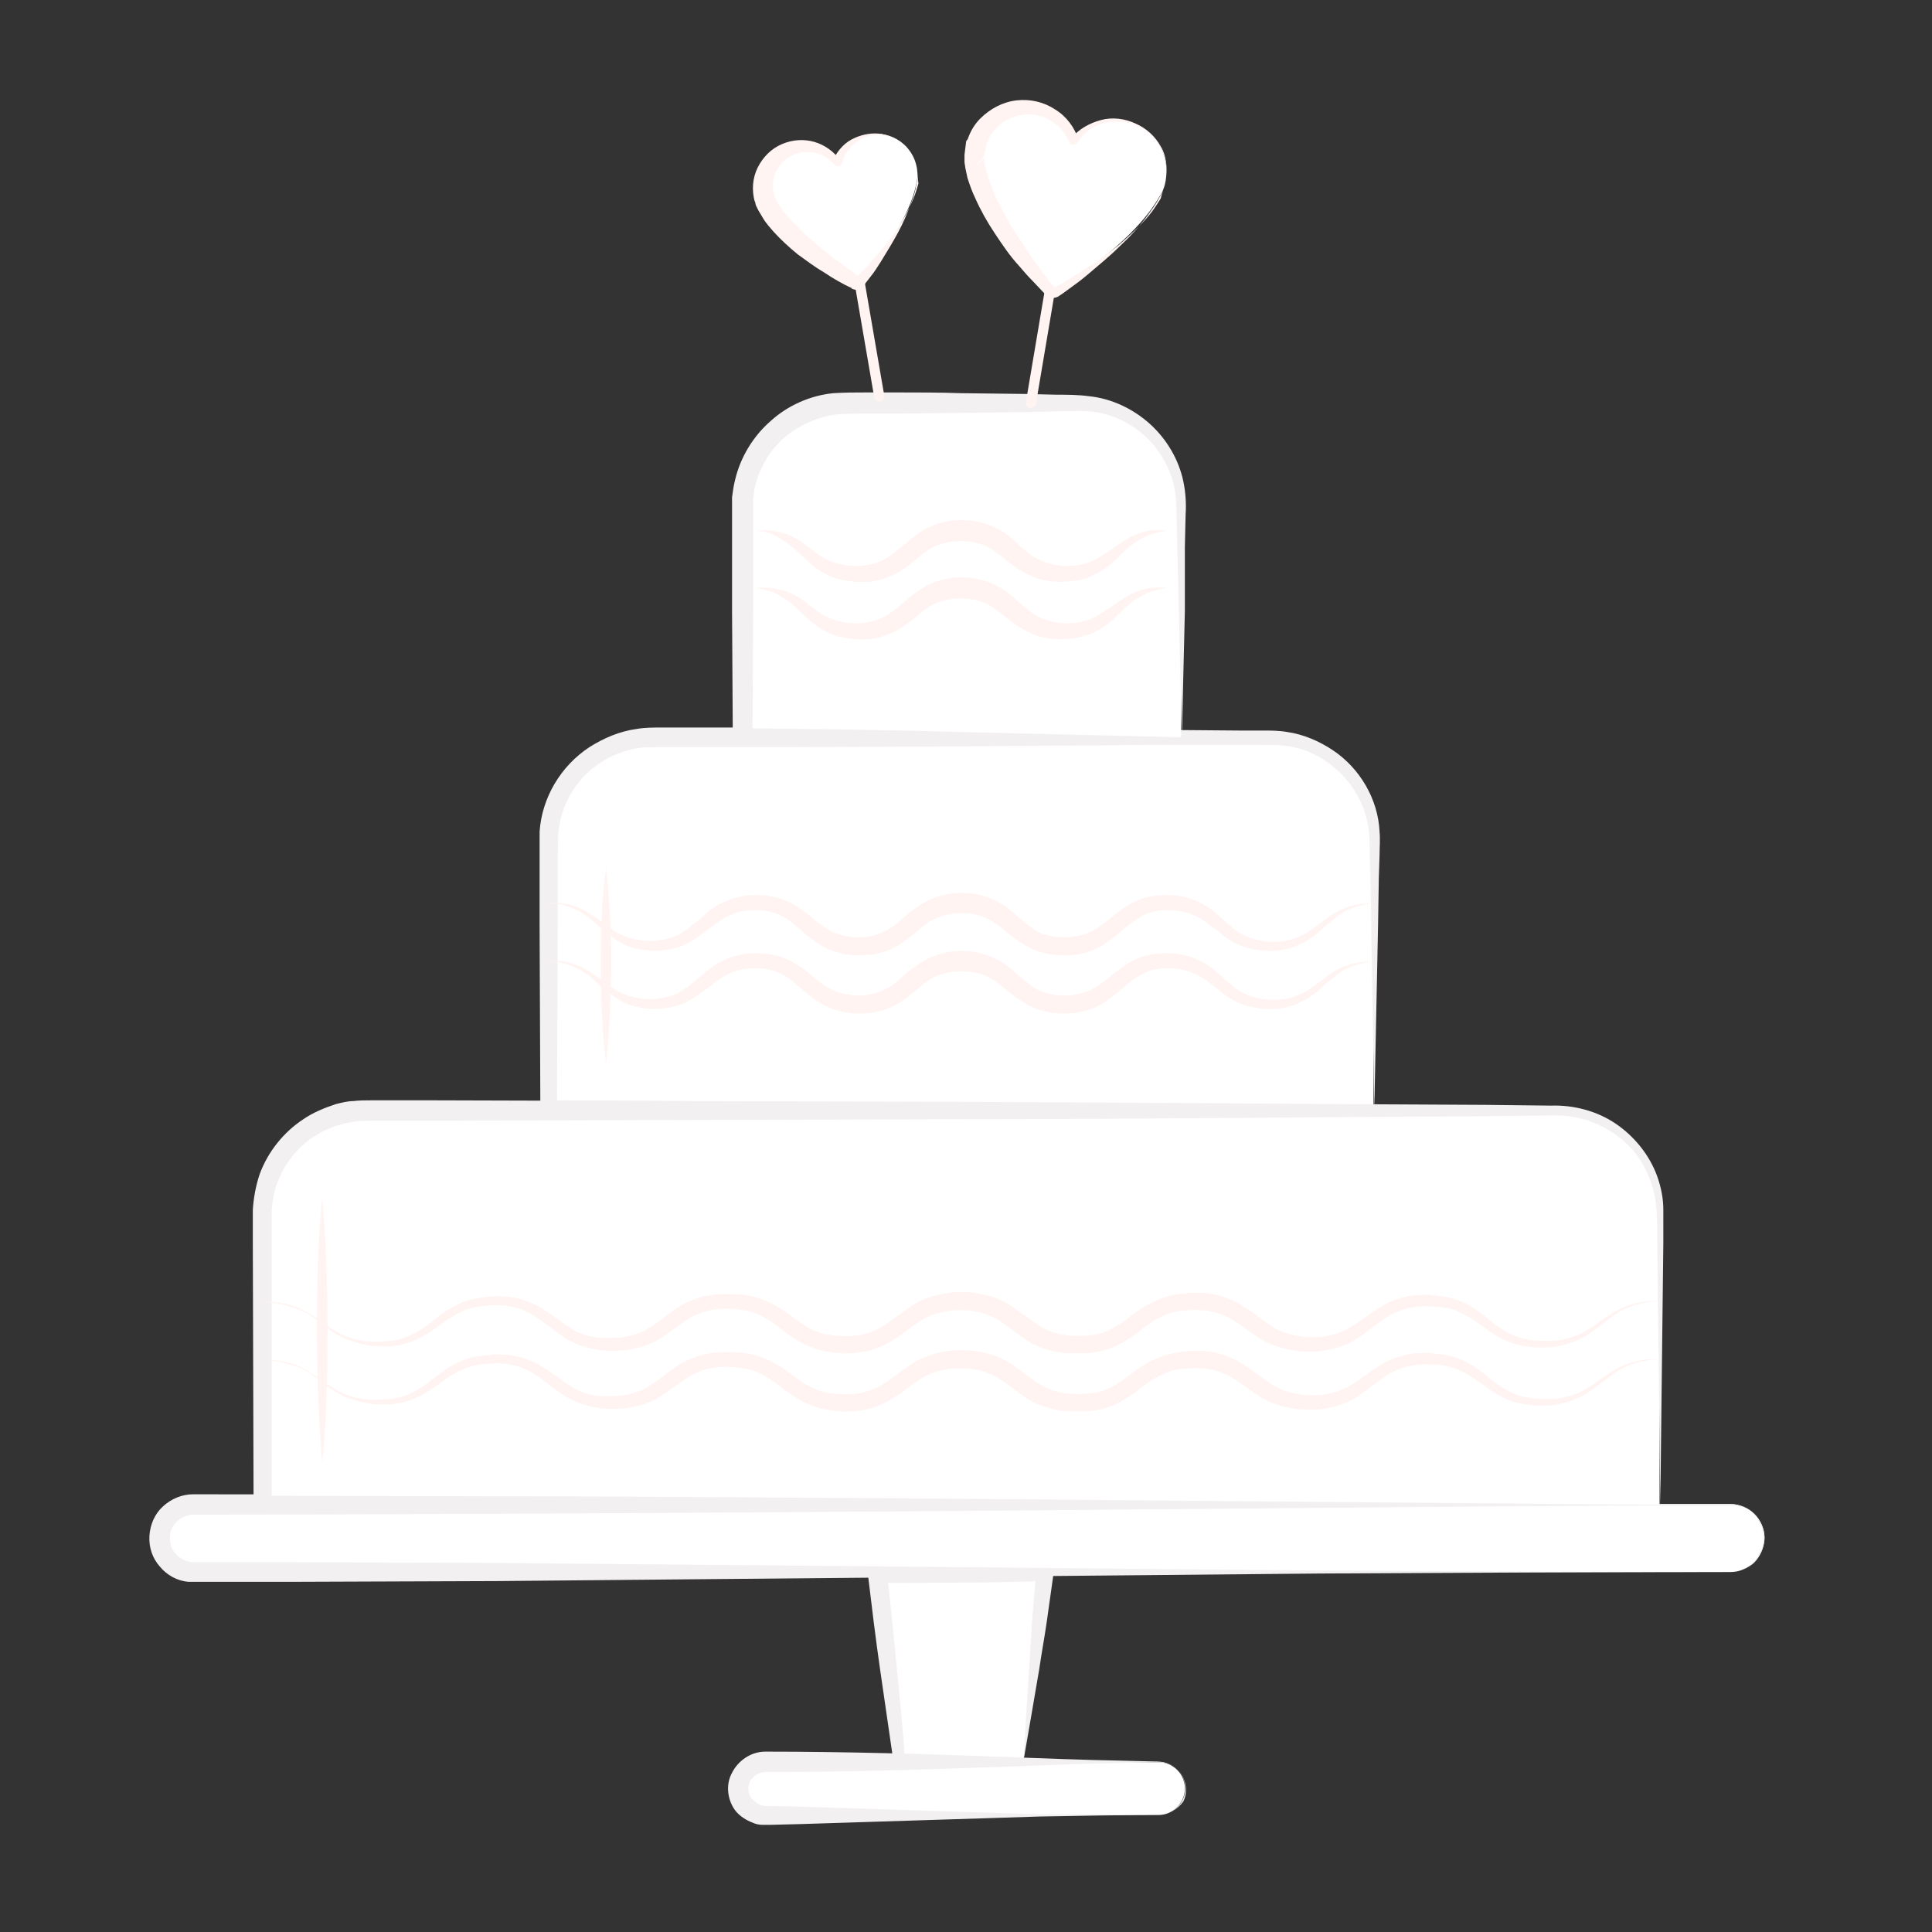 <?xml version="1.0" encoding="utf-8"?>
<!-- Generator: Adobe Illustrator 21.0.0, SVG Export Plug-In . SVG Version: 6.00 Build 0)  -->
<svg version="1.1" id="Layer_1" xmlns="http://www.w3.org/2000/svg" xmlns:xlink="http://www.w3.org/1999/xlink" x="0px" y="0px"
	 viewBox="0 0 256 256" style="enable-background:new 0 0 256 256;" xml:space="preserve">
<rect x="0" y="0" width="256" height="256" fill="#333333" stroke="none"/>
<style type="text/css">
	.st0{fill:#FFFFFF;}
	.st1{fill:#F2F0F0;}
	.st2{fill:#FFF4F2;}
	.st3{fill:none;stroke:#FFF4F2;stroke-width:1.349;stroke-linecap:round;stroke-linejoin:round;stroke-miterlimit:10;}
</style>
<g>
	<polygon class="st0" points="135.6,233.4 119.2,233.4 116.4,208.3 138.5,208.3 	"/>
	<path class="st1" d="M135.6,233.4c-5.2,0.3-10.7,0.7-16.3,0.9c-0.4,0-0.8-0.3-0.9-0.7l0-0.1c-0.3-2.1-0.6-4.2-0.9-6.2
		c-0.3-2.1-0.6-4.2-0.9-6.2c-0.6-4.2-1.1-8.3-1.6-12.5c-0.1-0.7,0.4-1.4,1.2-1.5c0,0,0.1,0,0.1,0l0,0c3.7,0,7.4,0,11.1,0
		c3.7,0,7.4,0.1,11.1,0.2l0,0c0.6,0,1.1,0.5,1.1,1.1c0,0,0,0.1,0,0.1l-0.9,6.4c-0.3,2.1-0.7,4.2-1,6.3
		C137,225.3,136.3,229.4,135.6,233.4z M135.6,233.4l0.8-12.9l0.4-6.2l0.5-6.1l1.1,1.3c-3.7,0.1-7.4,0.2-11.1,0.2
		c-3.7,0-7.4,0.1-11.1,0l1.3-1.5c0.5,4.2,0.9,8.4,1.3,12.5c0.2,2.1,0.4,4.2,0.6,6.3c0.2,2.1,0.4,4.2,0.5,6.3l-0.9-0.8
		C124.5,232.7,129.9,233.1,135.6,233.4z"/>
</g>
<g>
	<path class="st0" d="M229.3,208.3H25.6c-2.5,0-4.5-2-4.5-4.5l0,0c0-2.5,2-4.5,4.5-4.5h203.7c2.5,0,4.5,2,4.5,4.5l0,0
		C233.7,206.3,231.7,208.3,229.3,208.3z"/>
	<path class="st1" d="M229.3,208.3c-18.1,0-36.3,0.1-54.4,0.2l-54.4,0.5L66,209.5l-27.2,0.1l-6.8,0l-3.4,0l-1.7,0l-0.9,0l-0.4,0
		l-0.6,0c-1.5-0.1-2.9-0.9-3.8-2c-1-1.1-1.5-2.6-1.4-4.1c0.1-1.5,0.7-2.9,1.8-3.9c1.1-1,2.5-1.6,4-1.6c18.1,0,36.3,0.1,54.4,0.2
		l54.4,0.5l54.4,0.5l27.2,0.1c4.5,0,9.1,0,13.6,0c1.1,0.1,2.2,0.7,3,1.6c0.7,0.9,1.1,2,1.1,3.1c-0.1,1.1-0.6,2.2-1.4,3
		C231.5,207.9,230.4,208.3,229.3,208.3z M229.3,208.3c1.1,0,2.3-0.5,3.1-1.2c0.8-0.8,1.3-1.9,1.4-3c0.1-1.1-0.3-2.3-1.1-3.1
		c-0.7-0.9-1.8-1.4-2.9-1.5c-4.5,0-9.1,0-13.6,0l-27.2,0.1l-54.4,0.5L80,200.5c-18.1,0.1-36.3,0.2-54.4,0.2c-1.6,0-3.1,1.4-3.1,3
		c0,0.8,0.2,1.6,0.8,2.2c0.5,0.6,1.3,1,2.1,1.1l13.5,0l27.2,0.1l54.4,0.5l54.4,0.5C193,208.2,211.1,208.3,229.3,208.3z"/>
</g>
<g>
	<path class="st0" d="M153.5,240.5h-52.1c-2,0-3.5-1.6-3.5-3.5l0,0c0-2,1.6-3.5,3.5-3.5h52.1c2,0,3.5,1.6,3.5,3.5l0,0
		C157,238.9,155.4,240.5,153.5,240.5z"/>
	<path class="st1" d="M153.5,240.5c-5.3,0-10.5,0.1-15.8,0.2l-15.8,0.5l-15.8,0.5l-4,0.1l-0.5,0l-0.3,0l-0.3,0
		c-0.4,0-0.9-0.1-1.3-0.3c-0.8-0.3-1.6-0.8-2.2-1.5c-1.1-1.4-1.4-3.5-0.5-5.1c0.8-1.6,2.5-2.8,4.4-2.8c10.5,0,21.1,0.3,31.6,0.7
		c5.3,0.2,10.5,0.4,15.8,0.5l4,0.1c0.6,0,1.3,0,2,0.3c0.6,0.2,1.2,0.7,1.6,1.2c0.8,1.1,1,2.6,0.4,3.8
		C156.1,239.7,154.8,240.5,153.5,240.5z M153.5,240.5c1.3,0,2.6-0.8,3.2-2c0.6-1.2,0.4-2.7-0.4-3.7c-0.4-0.5-0.9-0.9-1.6-1.1
		c-0.6-0.2-1.3-0.2-1.9-0.2l-4,0.1c-5.3,0.1-10.5,0.3-15.8,0.5c-10.5,0.4-21.1,0.7-31.6,0.7c-0.8,0-1.6,0.5-2,1.2
		c-0.4,0.7-0.3,1.7,0.2,2.3c0.3,0.3,0.6,0.6,1,0.8c0.2,0.1,0.4,0.1,0.6,0.2l0.2,0l0.2,0l0.5,0l4,0.1l15.8,0.5l15.8,0.5
		C142.9,240.4,148.2,240.4,153.5,240.5z"/>
</g>
<g>
	<path class="st0" d="M182.1,147.1H72.7v-35.6c0-7.6,6.2-13.7,13.7-13.7h81.9c7.6,0,13.7,6.2,13.7,13.7V147.1z"/>
	<path class="st1" d="M182.1,147.1l-27.1,0.4l-13.6,0.2l-13.7,0.1l-27.4,0.3c-9.2,0.1-18.4,0.1-27.5,0.2c-0.7,0-1.2-0.5-1.2-1.2l0,0
		l-0.1-24.5l0-6.1l0-3.1c0-1,0-2,0-3.2c0.3-4.5,2.8-8.7,6.6-11.2c1.9-1.2,4-2.1,6.2-2.4c1.1-0.2,2.3-0.2,3.3-0.2l3.1,0l12.3,0
		l24.5,0.1c8.2,0,16.4,0.1,24.5,0.2l12.3,0.1l3.1,0c1,0,2.1,0,3.2,0.2c2.1,0.3,4.2,1.2,6,2.4c3.6,2.4,6,6.5,6.2,10.8
		c0.1,1.1,0,2.1,0,3.1l-0.1,3.1l-0.1,6.2L182.1,147.1z M182.1,147.1l-0.4-24.6l-0.1-6.1l-0.1-3c0-1,0-2-0.1-3
		c-0.3-3.9-2.6-7.5-5.8-9.6c-1.6-1.1-3.5-1.8-5.4-2c-1-0.1-1.9-0.1-2.9-0.1l-3.1,0L152,98.7c-8.2,0.1-16.4,0.1-24.5,0.2L102.9,99
		l-12.3,0l-3.1,0c-1.1,0-1.9,0-2.9,0.1c-1.8,0.3-3.6,1-5.1,2c-3.1,2-5.2,5.5-5.5,9.2c-0.1,0.9,0,1.9-0.1,3l0,3.1l0,6.1l-0.1,24.5
		l-1.2-1.2c9,0,18.1,0.1,27.1,0.2l27.2,0.3l13.7,0.1l13.7,0.2L182.1,147.1z"/>
</g>
<g>
	<path class="st2" d="M72.7,127.3c1.3,0,2.6,0.1,3.8,0.6c1.2,0.5,2.3,1.3,3.3,2c1,0.8,2,1.5,3.1,1.9c1.1,0.4,2.3,0.6,3.5,0.6
		c1.2-0.1,2.4-0.3,3.4-0.8c1-0.5,1.9-1.3,2.9-2.1c0.9-0.8,2-1.8,3.3-2.3c1.3-0.6,2.7-0.9,4.1-0.9c1.4,0,2.8,0.2,4.2,0.8
		c1.3,0.6,2.5,1.5,3.4,2.3c1,0.8,1.9,1.5,2.9,1.9c1,0.4,2.1,0.6,3.2,0.6c1.1,0,2.2-0.2,3.2-0.7c1-0.4,1.9-1.1,2.8-2
		c1-0.8,2.1-1.7,3.4-2.3c1.4-0.6,2.8-0.9,4.2-0.9c1.4,0,2.9,0.3,4.2,0.9c1.4,0.6,2.5,1.5,3.4,2.4c1,0.8,1.8,1.5,2.8,2
		c1,0.4,2,0.6,3.2,0.6c1.1,0,2.2-0.2,3.2-0.6c1-0.4,1.9-1.1,2.9-1.9c1-0.8,2.1-1.7,3.4-2.3c1.3-0.6,2.8-0.8,4.2-0.8
		c1.4,0,2.8,0.3,4.1,0.9c1.3,0.6,2.4,1.5,3.3,2.4c0.9,0.8,1.8,1.6,2.9,2.1c1,0.5,2.2,0.7,3.4,0.8c1.2,0,2.4-0.1,3.5-0.6
		c1.1-0.4,2.1-1.2,3.1-1.9c1-0.8,2.1-1.6,3.3-2c1.2-0.5,2.5-0.6,3.8-0.6c-1.3,0.1-2.5,0.4-3.6,0.9c-1.1,0.6-2,1.4-3,2.2
		c-0.9,0.9-1.9,1.7-3.2,2.3c-1.2,0.6-2.6,0.9-3.9,0.9c-1.3,0-2.7-0.2-4-0.7c-1.3-0.5-2.4-1.4-3.4-2.2c-1-0.8-1.9-1.5-3-1.9
		c-1-0.4-2.1-0.6-3.3-0.6c-1.2,0-2.3,0.2-3.2,0.7c-1,0.5-1.9,1.2-2.8,2c-1,0.8-2,1.7-3.4,2.4c-1.3,0.6-2.8,0.9-4.2,0.9
		c-1.4,0-2.9-0.2-4.2-0.8c-1.4-0.6-2.5-1.5-3.5-2.3c-1-0.8-1.9-1.5-2.8-1.9c-1-0.4-2-0.6-3.2-0.6c-1.1,0-2.2,0.2-3.2,0.6
		c-1,0.4-1.9,1.1-2.8,1.9c-1,0.8-2.1,1.7-3.4,2.3c-1.4,0.6-2.8,0.8-4.2,0.8c-1.4,0-2.9-0.3-4.2-0.9c-1.3-0.6-2.4-1.5-3.4-2.4
		c-1-0.8-1.8-1.6-2.8-2c-1-0.5-2.1-0.7-3.2-0.7c-1.2,0-2.3,0.1-3.3,0.6c-1,0.4-2,1.1-3,1.9c-1,0.8-2.1,1.6-3.4,2.2
		c-1.3,0.5-2.7,0.7-4,0.7c-1.3-0.1-2.7-0.3-3.9-0.9c-1.2-0.6-2.2-1.5-3.2-2.3c-0.9-0.9-1.9-1.7-3-2.2
		C75.3,127.7,74,127.4,72.7,127.3z"/>
</g>
<g>
	<path class="st2" d="M72.7,119.6c1.3,0,2.6,0.1,3.8,0.6c1.2,0.5,2.3,1.3,3.3,2c1,0.8,2,1.5,3.1,1.9c1.1,0.4,2.3,0.6,3.5,0.6
		c1.2-0.1,2.4-0.3,3.4-0.8c1-0.5,1.9-1.3,2.9-2.1c0.9-0.8,2-1.8,3.3-2.3c1.3-0.6,2.7-0.9,4.1-0.9c1.4,0,2.8,0.2,4.2,0.8
		c1.3,0.6,2.5,1.5,3.4,2.3c1,0.8,1.9,1.5,2.9,1.9c1,0.4,2.1,0.6,3.2,0.6c1.1,0,2.2-0.2,3.2-0.7c1-0.4,1.9-1.1,2.8-2
		c1-0.8,2.1-1.7,3.4-2.3c1.4-0.6,2.8-0.9,4.2-0.9c1.4,0,2.9,0.3,4.2,0.9c1.4,0.6,2.5,1.5,3.4,2.4c1,0.8,1.8,1.5,2.8,2
		c1,0.4,2,0.6,3.2,0.6c1.1,0,2.2-0.2,3.2-0.6c1-0.4,1.9-1.1,2.9-1.9c1-0.8,2.1-1.7,3.4-2.3c1.3-0.6,2.8-0.8,4.2-0.8
		c1.4,0,2.8,0.3,4.1,0.9c1.3,0.6,2.4,1.5,3.3,2.4c0.9,0.8,1.8,1.6,2.9,2.1c1,0.5,2.2,0.7,3.4,0.8c1.2,0,2.4-0.1,3.5-0.6
		c1.1-0.4,2.1-1.2,3.1-1.9c1-0.8,2.1-1.6,3.3-2c1.2-0.5,2.5-0.6,3.8-0.6c-1.3,0.1-2.5,0.4-3.6,0.9c-1.1,0.6-2,1.4-3,2.2
		c-0.9,0.9-1.9,1.7-3.2,2.3c-1.2,0.6-2.6,0.9-3.9,0.9c-1.3,0-2.7-0.2-4-0.7c-1.3-0.5-2.4-1.4-3.4-2.2c-1-0.8-1.9-1.5-3-1.9
		c-1-0.4-2.1-0.6-3.3-0.6c-1.2,0-2.3,0.2-3.2,0.7c-1,0.5-1.9,1.2-2.8,2c-1,0.8-2,1.7-3.4,2.4c-1.3,0.6-2.8,0.9-4.2,0.9
		c-1.4,0-2.9-0.2-4.2-0.8c-1.4-0.6-2.5-1.5-3.5-2.3c-1-0.8-1.9-1.5-2.8-1.9c-1-0.4-2-0.6-3.2-0.6c-1.1,0-2.2,0.2-3.2,0.6
		c-1,0.4-1.9,1.1-2.8,1.9c-1,0.8-2.1,1.7-3.4,2.3c-1.4,0.6-2.8,0.8-4.2,0.8c-1.4,0-2.9-0.3-4.2-0.9c-1.3-0.6-2.4-1.5-3.4-2.4
		c-1-0.8-1.8-1.6-2.8-2c-1-0.5-2.1-0.7-3.2-0.7c-1.2,0-2.3,0.1-3.3,0.6c-1,0.4-2,1.1-3,1.9c-1,0.8-2.1,1.6-3.4,2.2
		c-1.3,0.5-2.7,0.7-4,0.7c-1.3-0.1-2.7-0.3-3.9-0.9c-1.2-0.6-2.2-1.5-3.2-2.3c-0.9-0.9-1.9-1.7-3-2.2C75.3,120,74,119.7,72.7,119.6z
		"/>
</g>
<g>
	<g>
		<path class="st0" d="M220,199.4H34.8v-38.5c0-7.6,6.2-13.7,13.7-13.7h157.7c7.6,0,13.7,6.2,13.7,13.7V199.4z"/>
		<path class="st1" d="M220,199.4l-92.3,0.8l-46.4,0.3l-46.5,0.1c-0.7,0-1.2-0.5-1.2-1.2l0,0l0,0l-0.1-34.7c0-1.5,0-2.8,0-4.4
			c0.1-1.6,0.4-3.2,0.9-4.7c1.1-3,3.2-5.6,5.8-7.3c1.3-0.9,2.8-1.5,4.3-2c0.8-0.2,1.6-0.4,2.3-0.4c0.8-0.1,1.6-0.1,2.3-0.1l8.7,0
			l69.5,0.2c23.2,0.1,46.3,0.3,69.5,0.4l8.7,0.1c3-0.1,6.1,0.7,8.6,2.4c2.5,1.7,4.5,4.2,5.5,7c0.5,1.4,0.8,2.9,0.8,4.4
			c0,1.5,0,2.9,0,4.4L220,199.4z M220,199.4l-0.4-34.8c0-1.4,0-2.9-0.1-4.3c-0.1-1.4-0.4-2.8-0.9-4.1c-1-2.6-2.8-4.9-5.2-6.3
			c-2.3-1.5-5.1-2.2-7.9-2.1l-8.7,0.1c-23.2,0.1-46.3,0.4-69.5,0.4l-69.5,0.2l-8.7,0c-0.8,0-1.4,0-2,0.1c-0.7,0.1-1.3,0.2-1.9,0.4
			c-1.3,0.3-2.5,0.9-3.6,1.6c-2.2,1.4-3.9,3.6-4.8,6c-0.5,1.2-0.7,2.5-0.8,3.8c0,1.3,0,2.9,0,4.3L36,199.4l-1.2-1.2l46.1,0.1
			l46.2,0.3L220,199.4z"/>
	</g>
	<g>
		<path class="st2" d="M34.8,180.2c2.1-0.1,4.3,0.4,6.1,1.5c1.8,1.1,3.4,2.6,5.3,3.2c1.9,0.7,4,0.7,6,0.4c2-0.3,3.7-1.4,5.3-2.7
			c1.6-1.3,3.6-2.6,5.9-2.9c0.3,0,0.6-0.1,0.8-0.1l0.8-0.1c0.6-0.1,1.1,0,1.7,0c0.6,0,1.1,0.1,1.7,0.2c0.6,0.1,1.1,0.3,1.6,0.5
			c2.2,0.8,3.9,2.4,5.5,3.4c1.6,1.1,3.5,1.5,5.5,1.4c2,0,3.8-0.5,5.4-1.6c1.6-1,3.2-2.7,5.5-3.5c0.5-0.2,1.1-0.4,1.7-0.5
			c0.6-0.1,1.2-0.2,1.7-0.2c0.6,0,1.1-0.1,1.7,0l0.9,0l0.9,0.1c2.3,0.3,4.5,1.6,6.2,2.9c1.7,1.3,3.2,2.2,5.1,2.4
			c1.8,0.3,3.9,0.2,5.5-0.5c1.7-0.6,3.1-2,5.1-3.3c1.9-1.3,4.4-1.9,6.7-1.9c2.3,0,4.8,0.6,6.7,1.9c1.9,1.3,3.4,2.7,5.1,3.3
			c1.7,0.7,3.7,0.7,5.5,0.5c1.9-0.2,3.4-1.2,5.1-2.5c1.7-1.3,3.9-2.6,6.2-2.9c0.6-0.1,1.2-0.1,1.7-0.2c0.6,0,1.1,0,1.7,0
			c1.1,0.1,2.3,0.3,3.4,0.8c1.1,0.4,2.1,1.1,3,1.7c0.9,0.6,1.7,1.3,2.5,1.8c1.6,1.1,3.4,1.5,5.4,1.6c2,0,3.8-0.4,5.5-1.5
			c1.7-1,3.3-2.6,5.5-3.4c0.5-0.2,1.1-0.3,1.6-0.5c0.6-0.1,1.1-0.2,1.7-0.2c0.6,0,1.1-0.1,1.7,0l0.8,0.1l0.8,0.1
			c2.3,0.3,4.3,1.6,5.9,3c1.6,1.3,3.3,2.4,5.3,2.7c2,0.3,4.1,0.3,6-0.4c1.9-0.6,3.5-2.1,5.3-3.2c1.8-1.1,4-1.6,6.1-1.5
			c-2.1,0.1-4.2,0.6-5.9,1.8c-1.7,1.1-3.2,2.7-5.3,3.5c-2,0.9-4.3,1-6.4,0.7c-2.2-0.2-4.3-1.4-5.9-2.7c-1.7-1.2-3.4-2.3-5.4-2.5
			c-1.9-0.2-4-0.2-5.8,0.6c-1.8,0.7-3.2,2.1-5.1,3.4c-1.9,1.3-4.3,1.9-6.5,1.9c-2.2,0-4.7-0.5-6.6-1.7c-1.9-1.2-3.4-2.6-5.1-3.2
			c-1.7-0.7-3.7-0.7-5.6-0.5c-1.9,0.3-3.4,1.2-5.1,2.5c-1.6,1.3-3.8,2.7-6.2,3l-0.9,0.1l-0.9,0c-0.6,0-1.2,0-1.7,0
			c-0.6,0-1.2-0.1-1.7-0.2c-0.6-0.2-1.2-0.3-1.7-0.5c-1.1-0.4-2.2-1-3-1.7c-0.9-0.6-1.7-1.3-2.5-1.8c-1.6-1-3.3-1.5-5.3-1.5
			c-1.9,0-3.7,0.4-5.3,1.4c-0.8,0.5-1.6,1.1-2.5,1.8c-0.9,0.6-1.9,1.3-3,1.7c-1.1,0.5-2.3,0.7-3.4,0.8c-0.6,0-1.2,0.1-1.7,0
			c-0.6,0-1.2-0.1-1.7-0.2c-2.4-0.3-4.6-1.7-6.2-3c-1.7-1.3-3.2-2.3-5.1-2.5c-1.9-0.3-3.9-0.3-5.6,0.4c-1.8,0.6-3.2,2-5.1,3.2
			c-1.9,1.3-4.4,1.8-6.6,1.8c-2.2,0-4.6-0.6-6.5-1.9c-1.9-1.2-3.3-2.7-5.1-3.4c-1.7-0.8-3.8-0.9-5.8-0.6c-2,0.2-3.7,1.2-5.4,2.5
			c-1.7,1.2-3.7,2.5-5.9,2.7l-0.8,0.1l-0.8,0c-0.5,0-1.1,0-1.6-0.1c-0.5,0-1.1-0.2-1.6-0.3c-0.5-0.2-1.1-0.3-1.6-0.5
			c-2.1-0.8-3.6-2.4-5.3-3.5C39,180.8,36.9,180.3,34.8,180.2z"/>
	</g>
	<g>
		<path class="st2" d="M34.8,172.5c2.1-0.1,4.3,0.4,6.1,1.5c1.8,1.1,3.4,2.6,5.3,3.2c1.9,0.7,4,0.7,6,0.4c2-0.3,3.7-1.4,5.3-2.7
			c1.6-1.3,3.6-2.6,5.9-2.9c0.3,0,0.6-0.1,0.8-0.1l0.8-0.1c0.6-0.1,1.1,0,1.7,0c0.6,0,1.1,0.1,1.7,0.2c0.6,0.1,1.1,0.3,1.6,0.5
			c2.2,0.8,3.9,2.4,5.5,3.4c1.6,1.1,3.5,1.5,5.5,1.4c2,0,3.8-0.5,5.4-1.6c1.6-1,3.2-2.7,5.5-3.5c0.5-0.2,1.1-0.4,1.7-0.5
			c0.6-0.1,1.2-0.2,1.7-0.2c0.6,0,1.1-0.1,1.7,0l0.9,0l0.9,0.1c2.3,0.3,4.5,1.6,6.2,2.9c1.7,1.3,3.2,2.2,5.1,2.4
			c1.8,0.3,3.9,0.2,5.5-0.5c1.7-0.6,3.1-2,5.1-3.3c1.9-1.3,4.4-1.9,6.7-1.9c2.3,0,4.8,0.6,6.7,1.9c1.9,1.3,3.4,2.7,5.1,3.3
			c1.7,0.7,3.7,0.7,5.5,0.5c1.9-0.2,3.4-1.2,5.1-2.5c1.7-1.3,3.9-2.6,6.2-2.9c0.6-0.1,1.2-0.1,1.7-0.2c0.6,0,1.1,0,1.7,0
			c1.1,0.1,2.3,0.3,3.4,0.8c1.1,0.4,2.1,1.1,3,1.7c0.9,0.6,1.7,1.3,2.5,1.8c1.6,1.1,3.4,1.5,5.4,1.6c2,0,3.8-0.4,5.5-1.5
			c1.7-1,3.3-2.6,5.5-3.4c0.5-0.2,1.1-0.3,1.6-0.5c0.6-0.1,1.1-0.2,1.7-0.2c0.6,0,1.1-0.1,1.7,0l0.8,0.1l0.8,0.1
			c2.3,0.3,4.3,1.6,5.9,3c1.6,1.3,3.3,2.4,5.3,2.7c2,0.3,4.1,0.3,6-0.4c1.9-0.6,3.5-2.1,5.3-3.2c1.8-1.1,4-1.6,6.1-1.5
			c-2.1,0.1-4.2,0.6-5.9,1.8c-1.7,1.1-3.2,2.7-5.3,3.5c-2,0.9-4.3,1-6.4,0.7c-2.2-0.2-4.3-1.4-5.9-2.7c-1.7-1.2-3.4-2.3-5.4-2.5
			c-1.9-0.2-4-0.2-5.8,0.6c-1.8,0.7-3.2,2.1-5.1,3.4c-1.9,1.3-4.3,1.9-6.5,1.9c-2.2,0-4.7-0.5-6.6-1.7c-1.9-1.2-3.4-2.6-5.1-3.2
			c-1.7-0.7-3.7-0.7-5.6-0.5c-1.9,0.3-3.4,1.2-5.1,2.5c-1.6,1.3-3.8,2.7-6.2,3l-0.9,0.1l-0.9,0c-0.6,0-1.2,0-1.7,0
			c-0.6,0-1.2-0.1-1.7-0.2c-0.6-0.2-1.2-0.3-1.7-0.5c-1.1-0.4-2.2-1-3-1.7c-0.9-0.6-1.7-1.3-2.5-1.8c-1.6-1-3.3-1.5-5.3-1.5
			c-1.9,0-3.7,0.4-5.3,1.4c-0.8,0.5-1.6,1.1-2.5,1.8c-0.9,0.6-1.9,1.3-3,1.7c-1.1,0.5-2.3,0.7-3.4,0.8c-0.6,0-1.2,0.1-1.7,0
			c-0.6,0-1.2-0.1-1.7-0.2c-2.4-0.3-4.6-1.7-6.2-3c-1.7-1.3-3.2-2.3-5.1-2.5c-1.9-0.3-3.9-0.3-5.6,0.4c-1.8,0.6-3.2,2-5.1,3.2
			c-1.9,1.3-4.4,1.8-6.6,1.8c-2.2,0-4.6-0.6-6.5-1.9c-1.9-1.2-3.3-2.7-5.1-3.4c-1.7-0.8-3.8-0.9-5.8-0.6c-2,0.2-3.7,1.2-5.4,2.5
			c-1.7,1.2-3.7,2.5-5.9,2.7l-0.8,0.1l-0.8,0c-0.5,0-1.1,0-1.6-0.1c-0.5,0-1.1-0.2-1.6-0.3c-0.5-0.2-1.1-0.3-1.6-0.5
			c-2.1-0.8-3.6-2.4-5.3-3.5C39,173.2,36.9,172.6,34.8,172.5z"/>
	</g>
</g>
<g>
	<path class="st0" d="M156.6,97.7H98.3V67.2c0-7.6,6.2-13.7,13.7-13.7h30.8c7.6,0,13.7,6.2,13.7,13.7V97.7z"/>
	<path class="st1" d="M156.6,97.7l-28.8,0.7c-9.7,0.2-19.6,0.4-29.5,0.5c-0.7,0-1.2-0.5-1.2-1.2l0,0l0,0L97,80.8l0-8.4l0-4.2l0-1.1
		c0-0.4,0-0.8,0-1.2c0.1-0.8,0.2-1.5,0.4-2.3c0.7-3,2.4-5.8,4.7-7.8c2.3-2.1,5.3-3.4,8.3-3.7c1.6-0.1,2.9-0.1,4.4-0.1l4.2,0
		c2.8,0,5.6,0,8.4,0.1l8.4,0.1l4.2,0.1c1.4,0,2.8,0,4.3,0.2c3,0.3,5.9,1.7,8.1,3.7c2.2,2,3.8,4.7,4.4,7.6c0.3,1.4,0.4,3,0.3,4.4
		l-0.1,4.3L157,81L156.6,97.7z M156.6,97.7l-0.4-17l-0.2-8.4l-0.1-4.2c0-1.4-0.1-2.7-0.4-4c-0.7-2.6-2.1-4.9-4.1-6.6
		c-2-1.7-4.5-2.8-7.1-3c-1.3-0.1-2.7,0-4.1,0l-4.2,0.1l-8.4,0.1c-2.8,0-5.6,0.1-8.4,0.1l-4.2,0c-1.4,0-2.9,0-4.1,0.1
		c-2.5,0.3-4.9,1.4-6.9,3c-1.9,1.7-3.3,3.9-3.9,6.4c-0.2,0.6-0.2,1.2-0.3,1.9c0,0.3,0,0.6,0,1l0,1l0,4.2l0,8.4l-0.1,16.9l-1.2-1.2
		c9.6,0.1,19.1,0.2,28.8,0.5L156.6,97.7z"/>
</g>
<g>
	<path class="st2" d="M100.1,77.9c1.3-0.1,2.6,0,3.9,0.4c1.3,0.4,2.4,1.2,3.4,2c1,0.8,2,1.5,3.1,1.8c1.1,0.4,2.2,0.5,3.3,0.5
		c1.2-0.1,2.2-0.3,3.2-0.8c1-0.5,1.8-1.2,2.8-2c0.9-0.8,2.1-1.8,3.4-2.4c1.3-0.6,2.8-0.9,4.2-0.9c1.4,0,2.9,0.3,4.2,0.9
		c1.4,0.6,2.5,1.5,3.4,2.4c0.9,0.8,1.8,1.6,2.8,2c1,0.5,2.1,0.7,3.2,0.8c1.2,0,2.3-0.1,3.3-0.5c1.1-0.4,2-1.1,3.1-1.8
		c1-0.7,2.1-1.5,3.4-2c1.3-0.5,2.6-0.5,3.9-0.4c-1.3,0.2-2.5,0.5-3.5,1.1c-1.1,0.6-2,1.4-2.9,2.3c-0.9,0.9-1.9,1.8-3.2,2.4
		c-1.3,0.7-2.7,0.9-4.1,1c-1.4,0-2.8-0.1-4.2-0.7c-1.4-0.6-2.5-1.4-3.5-2.2c-1-0.8-1.9-1.5-2.8-1.9c-1-0.4-2-0.6-3.2-0.6
		c-1.1,0-2.2,0.2-3.2,0.6c-1,0.4-1.9,1.1-2.8,1.9c-1,0.8-2.1,1.7-3.5,2.2c-1.3,0.6-2.8,0.8-4.2,0.7c-1.4-0.1-2.8-0.3-4.1-1
		c-1.3-0.6-2.3-1.6-3.2-2.4c-0.9-0.9-1.8-1.7-2.9-2.3C102.6,78.4,101.3,78.1,100.1,77.9z"/>
</g>
<g>
	<path class="st2" d="M100.1,70.3c1.3-0.1,2.6,0,3.9,0.4c1.3,0.4,2.4,1.2,3.4,2c1,0.8,2,1.5,3.1,1.8c1.1,0.4,2.2,0.5,3.3,0.5
		c1.2-0.1,2.2-0.3,3.2-0.8c1-0.5,1.8-1.2,2.8-2c0.9-0.8,2.1-1.8,3.4-2.4c1.3-0.6,2.8-0.9,4.2-0.9c1.4,0,2.9,0.3,4.2,0.9
		c1.4,0.6,2.5,1.5,3.4,2.4c0.9,0.8,1.8,1.6,2.8,2c1,0.5,2.1,0.7,3.2,0.8c1.2,0,2.3-0.1,3.3-0.5c1.1-0.4,2-1.1,3.1-1.8
		c1-0.7,2.1-1.5,3.4-2c1.3-0.5,2.6-0.5,3.9-0.4c-1.3,0.2-2.5,0.5-3.5,1.1c-1.1,0.6-2,1.4-2.9,2.3c-0.9,0.9-1.9,1.8-3.2,2.4
		c-1.3,0.7-2.7,0.9-4.1,1c-1.4,0-2.8-0.1-4.2-0.7c-1.4-0.6-2.5-1.4-3.5-2.2c-1-0.8-1.9-1.5-2.8-1.9c-1-0.4-2-0.6-3.2-0.6
		c-1.1,0-2.2,0.2-3.2,0.6c-1,0.4-1.9,1.1-2.8,1.9c-1,0.8-2.1,1.7-3.5,2.2c-1.3,0.6-2.8,0.8-4.2,0.7c-1.4-0.1-2.8-0.3-4.1-1
		c-1.3-0.6-2.3-1.6-3.2-2.4c-0.9-0.9-1.8-1.7-2.9-2.3C102.6,70.7,101.3,70.4,100.1,70.3z"/>
</g>
<g>
	<path class="st0" d="M154.5,23.6c0.5-3.7-2.1-7.2-5.8-7.7c-2.6-0.4-5,0.7-6.4,2.7c-0.8-2.3-2.9-4-5.4-4.4c-3.7-0.5-7.2,2.1-7.7,5.8
		c0,0.2-0.1,0.5-0.1,0.7h0c0,0-0.9,5.5,10,17.9c0,0,0.2,0.3,0.6,0.1c9.2-5.8,12.6-10.3,13.9-12.6C154.1,25.4,154.4,24.5,154.5,23.6z
		"/>
	<path class="st2" d="M154.5,23.6c0.2-1.5-0.1-3-0.9-4.3c-0.7-1.3-2-2.3-3.3-2.8c-1.4-0.5-2.9-0.5-4.3-0.1c-1.4,0.4-2.5,1.4-3.3,2.5
		c-0.2,0.3-0.5,0.3-0.8,0.2c-0.1-0.1-0.2-0.1-0.2-0.2l0-0.1c-0.6-1.3-1.6-2.4-2.8-3c-1.2-0.6-2.6-0.8-3.9-0.5c-1.3,0.3-2.5,1-3.3,2
		c-0.8,1-1.2,2.2-1.3,3.5l-1.3,1.3l1.3-1.1c0,0,0,0.2,0,0.4c0,0.2,0,0.3,0.1,0.5c0.1,0.4,0.2,0.7,0.3,1.1c0.2,0.8,0.5,1.5,0.8,2.3
		c0.6,1.5,1.5,3,2.3,4.5c0.4,0.7,0.9,1.4,1.4,2.2c0.5,0.7,0.9,1.4,1.4,2.1c1,1.4,2,2.8,3.1,4.1l0.1,0.1c-0.1-0.1-0.1-0.1-0.2-0.1
		c-0.1,0-0.2,0-0.2,0l0.6-0.3l1.2-0.7c0.8-0.5,1.6-1,2.4-1.5c1.6-1,3.1-2.1,4.5-3.2c1.4-1.2,2.8-2.5,4-3.9c0.6-0.7,1.1-1.5,1.6-2.3
		C154,25.4,154.4,24.5,154.5,23.6z M154.5,23.6c-0.1,0.9-0.4,1.8-0.9,2.6c-0.4,0.8-1,1.6-1.5,2.3c-1.1,1.5-2.4,2.9-3.8,4.2
		c-1.3,1.3-2.8,2.5-4.2,3.7c-0.7,0.6-1.5,1.2-2.2,1.7l-1.1,0.8l-0.6,0.4c-0.2,0.1-0.5,0.2-0.9,0.2c-0.4-0.1-0.6-0.2-0.8-0.5l0.1,0.1
		l-1.8-1.9c-0.6-0.6-1.2-1.3-1.8-2c-1.2-1.3-2.2-2.8-3.2-4.3c-1-1.5-1.9-3.1-2.6-4.7c-0.4-0.8-0.7-1.7-1-2.6
		c-0.1-0.5-0.2-0.9-0.3-1.4c0-0.2-0.1-0.5-0.1-0.8c0-0.3,0-0.5,0-0.9l0.2-1.6c0-0.4,0.4-0.6,0.7-0.6c0.4,0,0.6,0.4,0.6,0.7
		c0,0.2-0.1,0.3-0.2,0.4l-1.3,1.3c0.1-1.9,0.8-3.7,2.1-5c1.3-1.3,3-2.2,4.8-2.4c1.8-0.2,3.6,0.2,5.1,1.2c1.5,0.9,2.6,2.4,3.1,4
		l-1-0.1c1-1.3,2.5-2.1,4-2.5c1.5-0.4,3.2-0.2,4.6,0.5c1.4,0.6,2.6,1.7,3.3,3C154.5,20.5,154.7,22.1,154.5,23.6z"/>
</g>
<g>
	<path class="st0" d="M121.5,22.3c-0.5-3-3.3-5-6.3-4.5c-2,0.3-3.6,1.8-4.3,3.6c-1.2-1.5-3.2-2.4-5.2-2c-3,0.5-5,3.3-4.5,6.3
		c0,0.2,0.1,0.4,0.1,0.6h0c0,0,0.7,4.4,12.1,11.2c0,0,0.3,0.2,0.5-0.1c5.6-6.7,7.1-10.9,7.5-13C121.6,23.7,121.6,23,121.5,22.3z"/>
	<path class="st2" d="M121.5,22.3c-0.2-1.2-0.8-2.3-1.7-3.1c-0.9-0.8-2.1-1.2-3.2-1.3c-1.2-0.1-2.3,0.3-3.2,1
		c-0.9,0.7-1.6,1.7-1.8,2.7c-0.1,0.3-0.4,0.5-0.7,0.4c-0.1,0-0.2-0.1-0.3-0.2l-0.1-0.1c-0.8-0.8-1.8-1.4-2.9-1.5
		c-1.1-0.2-2.1,0.1-3,0.6c-0.9,0.5-1.5,1.3-1.9,2.2c-0.3,0.9-0.4,1.9-0.1,2.8c0.2,0.7-0.2,1.4-0.9,1.6c-0.1,0-0.2,0-0.4,0.1h0
		l1.3-1.5c0-0.1,0,0.1,0.1,0.2c0.1,0.1,0.1,0.2,0.2,0.4c0.1,0.3,0.3,0.5,0.5,0.8c0.3,0.5,0.7,1,1.2,1.5c0.9,1,1.8,1.9,2.8,2.8
		c1,0.9,2.1,1.7,3.2,2.6c1.1,0.8,2.2,1.6,3.3,2.4l0.1,0c-0.1-0.1-0.2-0.1-0.3-0.1c-0.1,0-0.2,0.1-0.2,0.1l0.4-0.4l0.8-0.8
		c0.5-0.6,1-1.1,1.5-1.7c1-1.1,1.9-2.3,2.7-3.5c0.8-1.2,1.5-2.5,2.1-3.9c0.3-0.7,0.5-1.4,0.7-2.1C121.6,23.8,121.6,23,121.5,22.3z
		 M121.5,22.3c0.1,0.7,0.1,1.5-0.1,2.2c-0.1,0.7-0.3,1.5-0.6,2.2c-0.5,1.4-1.1,2.8-1.8,4.1c-0.7,1.3-1.5,2.6-2.3,3.9
		c-0.4,0.6-0.8,1.3-1.3,1.9l-0.7,0.9l-0.3,0.5c-0.1,0.2-0.4,0.4-0.7,0.4c-0.3,0-0.6,0-0.9-0.2l0.1,0c-1.3-0.6-2.5-1.3-3.7-2.1
		c-1.2-0.7-2.4-1.6-3.5-2.4c-1.1-0.9-2.2-1.9-3.2-3c-0.5-0.6-1-1.1-1.4-1.8c-0.2-0.3-0.4-0.7-0.6-1c-0.1-0.2-0.2-0.4-0.3-0.6
		c-0.1-0.2-0.1-0.4-0.2-0.8c-0.1-0.7,0.3-1.4,1-1.5c0.1,0,0.2,0,0.2,0l0.1,0h0l-1.3,1.7c-0.4-1.5-0.3-3.1,0.4-4.5
		c0.7-1.4,1.8-2.5,3.2-3.1c1.4-0.6,2.9-0.7,4.3-0.3c1.4,0.4,2.6,1.3,3.4,2.4l-1,0.2c0.5-1.2,1.4-2.3,2.5-2.9
		c1.1-0.6,2.4-0.9,3.6-0.8c1.2,0.1,2.4,0.7,3.3,1.5C120.7,19.9,121.3,21.1,121.5,22.3z"/>
</g>
<g>
	<g>
		<path class="st2" d="M42.7,193.8c-0.5-5.9-0.7-11.7-0.7-17.6c0-5.9,0.1-11.7,0.7-17.6c0.5,5.9,0.7,11.7,0.7,17.6
			C43.4,182.1,43.3,188,42.7,193.8z"/>
	</g>
	<g>
		<path class="st2" d="M80.3,140.9c-0.5-4.3-0.7-8.6-0.7-12.9c0-4.3,0.1-8.6,0.7-12.9c0.5,4.3,0.7,8.6,0.7,12.9
			C80.9,132.3,80.8,136.6,80.3,140.9z"/>
	</g>
</g>
<line class="st3" x1="113.9" y1="37.4" x2="116.5" y2="52.5"/>
<line class="st3" x1="139.1" y1="38.6" x2="136.6" y2="53.4"/>
</svg>
